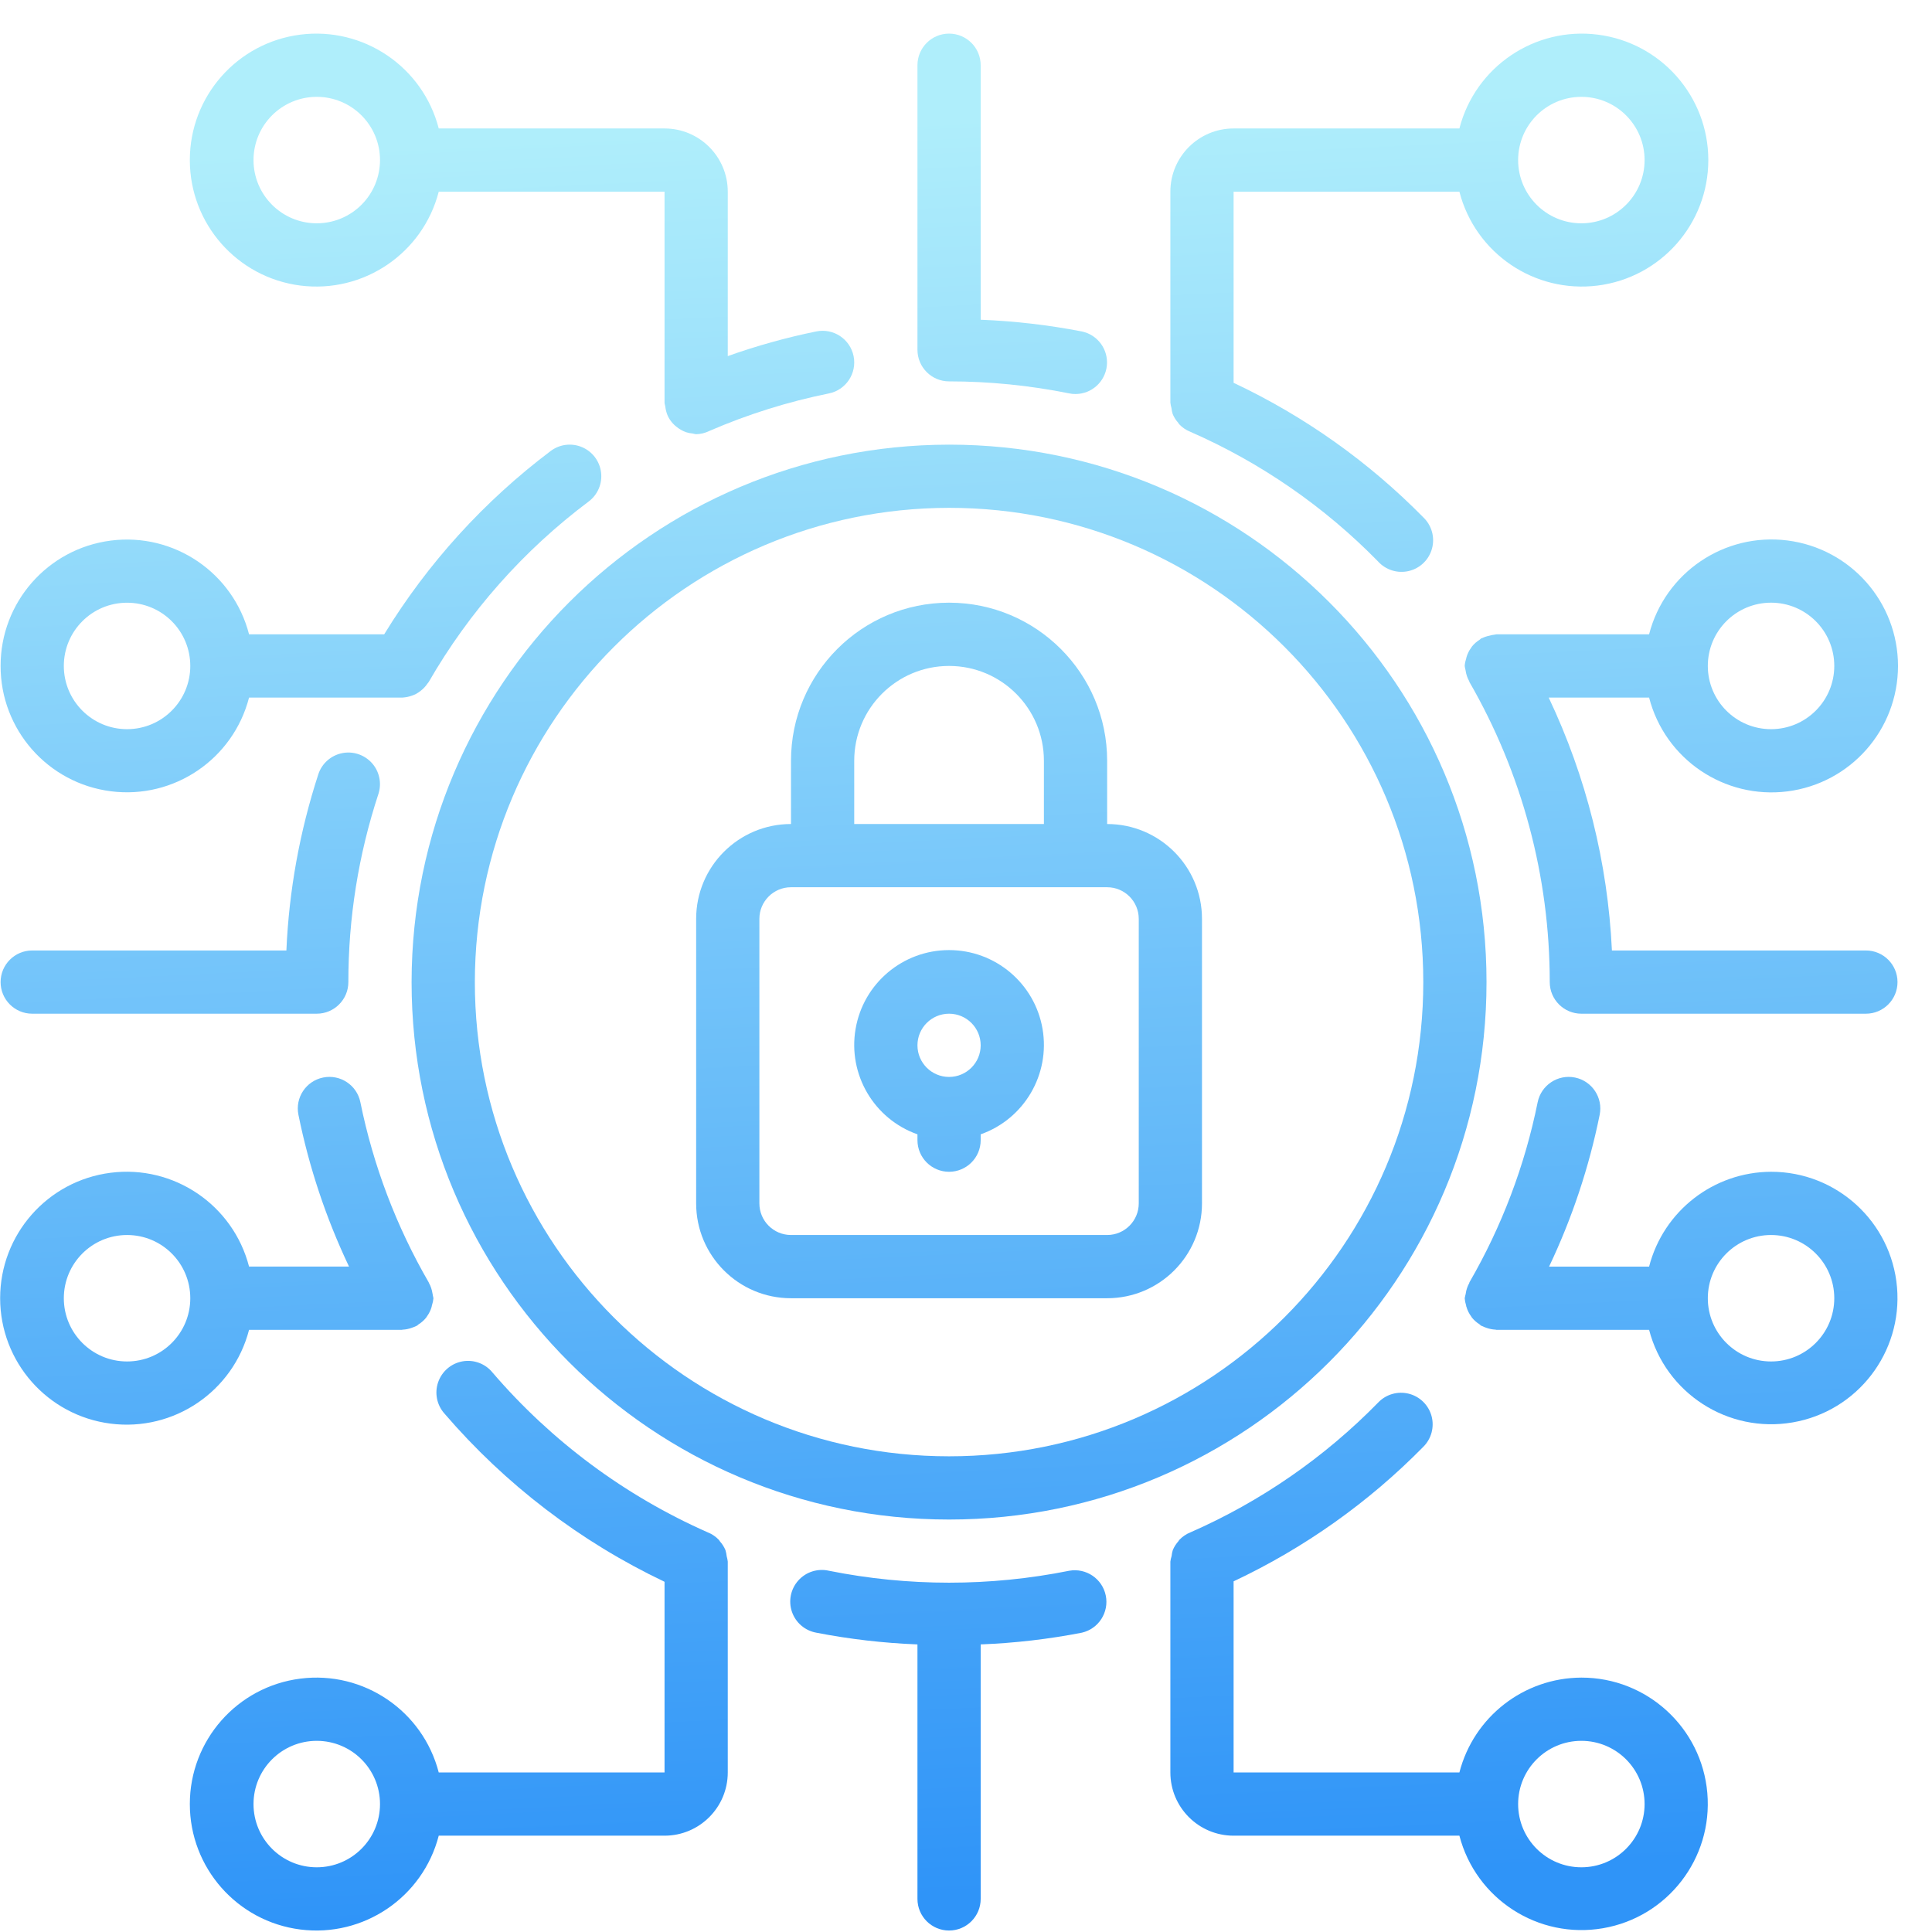 <svg width="55" height="55" viewBox="0 0 55 55" fill="none" xmlns="http://www.w3.org/2000/svg">
<path d="M22.518 36.958H31.518C33.009 36.958 34.218 35.749 34.218 34.258V26.158C34.218 24.666 33.009 23.458 31.518 23.458V21.658C31.518 19.172 29.503 17.157 27.018 17.157C24.532 17.157 22.518 19.172 22.518 21.658V23.458C21.027 23.458 19.818 24.666 19.818 26.158V34.258C19.818 35.749 21.027 36.958 22.518 36.958ZM24.318 21.658C24.318 20.166 25.527 18.958 27.018 18.958C28.509 18.958 29.718 20.166 29.718 21.658V23.458H24.318V21.658ZM21.618 26.158C21.618 25.661 22.021 25.258 22.518 25.258H31.518C32.015 25.258 32.418 25.661 32.418 26.158V34.258C32.418 34.755 32.015 35.158 31.518 35.158H22.518C22.021 35.158 21.618 34.755 21.618 34.258V26.158Z" fill="url(#paint0_linear_1008_1029)"/>
<path d="M26.118 32.292V32.458C26.118 32.955 26.521 33.358 27.018 33.358C27.515 33.358 27.918 32.955 27.918 32.458V32.292C29.158 31.854 29.901 30.586 29.679 29.29C29.457 27.994 28.333 27.047 27.018 27.047C25.703 27.047 24.579 27.994 24.357 29.29C24.134 30.586 24.878 31.854 26.118 32.292ZM27.018 28.858C27.515 28.858 27.918 29.261 27.918 29.758C27.918 30.255 27.515 30.658 27.018 30.658C26.521 30.658 26.118 30.255 26.118 29.758C26.118 29.261 26.521 28.858 27.018 28.858Z" fill="url(#paint1_linear_1008_1029)"/>
<path d="M11.717 27.958C11.717 36.408 18.568 43.258 27.018 43.258C35.468 43.258 42.318 36.408 42.318 27.958C42.318 19.508 35.468 12.658 27.018 12.658C18.572 12.667 11.727 19.512 11.717 27.958ZM27.018 14.457C34.474 14.457 40.518 20.502 40.518 27.958C40.518 35.414 34.474 41.458 27.018 41.458C19.562 41.458 13.518 35.414 13.518 27.958C13.526 20.505 19.565 14.466 27.018 14.457Z" fill="url(#paint2_linear_1008_1029)"/>
<path d="M45.018 47.758C43.382 47.764 41.955 48.873 41.546 50.458H35.118V45.017C37.13 44.07 38.959 42.774 40.518 41.188C40.749 40.959 40.838 40.624 40.753 40.311C40.667 39.998 40.419 39.755 40.105 39.676C39.79 39.597 39.457 39.693 39.233 39.928C37.705 41.49 35.891 42.744 33.889 43.623C33.769 43.67 33.66 43.745 33.571 43.839C33.561 43.85 33.556 43.865 33.546 43.877C33.48 43.95 33.427 44.034 33.388 44.125C33.37 44.181 33.359 44.239 33.353 44.298C33.336 44.349 33.325 44.402 33.318 44.455V50.458C33.318 51.452 34.124 52.258 35.118 52.258H41.546C42.017 54.065 43.793 55.21 45.633 54.893C47.473 54.577 48.764 52.904 48.604 51.043C48.444 49.183 46.885 47.755 45.018 47.758ZM45.018 53.158C44.024 53.158 43.218 52.352 43.218 51.358C43.218 50.364 44.024 49.558 45.018 49.558C46.012 49.558 46.818 50.364 46.818 51.358C46.818 52.352 46.012 53.158 45.018 53.158Z" fill="url(#paint3_linear_1008_1029)"/>
<path d="M7.09 37.858H11.439C11.446 37.858 11.452 37.853 11.46 37.853C11.55 37.849 11.638 37.831 11.722 37.8C11.764 37.786 11.805 37.77 11.845 37.75C11.854 37.745 11.866 37.743 11.876 37.736C11.886 37.73 11.901 37.711 11.916 37.701C11.997 37.651 12.07 37.587 12.13 37.512C12.14 37.498 12.15 37.484 12.159 37.469C12.218 37.387 12.262 37.296 12.289 37.199C12.289 37.186 12.294 37.172 12.297 37.159C12.319 37.094 12.333 37.026 12.339 36.958C12.334 36.924 12.327 36.89 12.318 36.857C12.318 36.845 12.318 36.835 12.312 36.822C12.296 36.716 12.262 36.614 12.21 36.521L12.205 36.507C11.283 34.914 10.625 33.181 10.259 31.377C10.16 30.89 9.685 30.576 9.198 30.675C8.71 30.774 8.396 31.25 8.496 31.737C8.798 33.23 9.282 34.681 9.936 36.057H7.09C6.636 34.302 4.949 33.157 3.15 33.386C1.352 33.614 0.004 35.144 0.004 36.957C0.004 38.77 1.352 40.3 3.15 40.528C4.949 40.757 6.636 39.613 7.09 37.858ZM3.617 38.758C2.623 38.758 1.817 37.952 1.817 36.958C1.817 35.964 2.623 35.158 3.617 35.158C4.612 35.158 5.417 35.964 5.417 36.958C5.417 37.952 4.612 38.758 3.617 38.758Z" fill="url(#paint4_linear_1008_1029)"/>
<path d="M0.017 18.958C0.015 20.768 1.36 22.298 3.157 22.526C4.953 22.755 6.638 21.611 7.09 19.858H11.463C11.552 19.852 11.639 19.835 11.723 19.805C11.762 19.792 11.801 19.776 11.838 19.758C11.886 19.732 11.931 19.702 11.973 19.668C12.049 19.61 12.115 19.541 12.168 19.462C12.179 19.445 12.194 19.432 12.205 19.414C13.359 17.411 14.908 15.664 16.758 14.277C17.015 14.085 17.15 13.769 17.111 13.45C17.073 13.131 16.867 12.856 16.571 12.73C16.275 12.604 15.935 12.645 15.678 12.838C13.784 14.264 12.175 16.035 10.937 18.058H7.09C6.638 16.304 4.953 15.16 3.157 15.389C1.36 15.618 0.015 17.147 0.017 18.958ZM5.417 18.958C5.417 19.952 4.611 20.758 3.617 20.758C2.623 20.758 1.817 19.952 1.817 18.958C1.817 17.963 2.623 17.158 3.617 17.158C4.095 17.158 4.553 17.347 4.89 17.685C5.228 18.022 5.417 18.48 5.417 18.958Z" fill="url(#paint5_linear_1008_1029)"/>
<path d="M50.418 33.358C48.782 33.364 47.355 34.473 46.946 36.058H44.099C44.753 34.682 45.237 33.231 45.539 31.738C45.639 31.25 45.324 30.775 44.837 30.675C44.349 30.576 43.874 30.89 43.774 31.378C43.409 33.182 42.753 34.915 41.83 36.508V36.52C41.776 36.615 41.741 36.719 41.726 36.827C41.726 36.837 41.726 36.846 41.719 36.856C41.71 36.89 41.703 36.924 41.697 36.958C41.703 37.029 41.716 37.098 41.738 37.166C41.738 37.178 41.738 37.189 41.746 37.201C41.774 37.298 41.818 37.389 41.878 37.471C41.887 37.484 41.894 37.498 41.904 37.511C41.965 37.586 42.038 37.65 42.12 37.701C42.134 37.711 42.143 37.727 42.159 37.736C42.174 37.745 42.18 37.744 42.19 37.749C42.23 37.769 42.272 37.786 42.314 37.8C42.398 37.83 42.486 37.848 42.575 37.852C42.583 37.852 42.589 37.857 42.597 37.857H46.946C47.416 39.664 49.193 40.81 51.033 40.493C52.873 40.177 54.164 38.504 54.004 36.643C53.844 34.783 52.285 33.355 50.418 33.358ZM50.418 38.758C49.424 38.758 48.618 37.952 48.618 36.958C48.618 35.964 49.424 35.158 50.418 35.158C51.412 35.158 52.218 35.964 52.218 36.958C52.218 37.952 51.412 38.758 50.418 38.758Z" fill="url(#paint6_linear_1008_1029)"/>
<path d="M20.718 44.455C20.712 44.404 20.702 44.355 20.688 44.306C20.682 44.245 20.669 44.184 20.651 44.126C20.613 44.036 20.561 43.954 20.496 43.882C20.485 43.868 20.479 43.852 20.467 43.839C20.378 43.745 20.269 43.67 20.148 43.623C17.792 42.583 15.699 41.028 14.022 39.074C13.816 38.82 13.489 38.698 13.166 38.755C12.845 38.812 12.579 39.04 12.473 39.349C12.366 39.658 12.436 40.001 12.655 40.244C14.386 42.258 16.519 43.889 18.918 45.03V50.458H12.49C12.037 48.703 10.349 47.558 8.55 47.787C6.752 48.015 5.404 49.545 5.404 51.358C5.404 53.171 6.752 54.701 8.55 54.929C10.349 55.158 12.037 54.013 12.49 52.258H18.918C19.912 52.258 20.718 51.452 20.718 50.458V44.455ZM9.017 53.158C8.023 53.158 7.217 52.352 7.217 51.358C7.217 50.364 8.023 49.558 9.017 49.558C10.012 49.558 10.818 50.364 10.818 51.358C10.818 52.352 10.012 53.158 9.017 53.158Z" fill="url(#paint7_linear_1008_1029)"/>
<path d="M30.438 44.716C28.18 45.169 25.855 45.169 23.598 44.716C23.279 44.643 22.946 44.748 22.728 44.991C22.509 45.234 22.439 45.576 22.545 45.885C22.651 46.194 22.916 46.421 23.238 46.479C24.188 46.664 25.151 46.775 26.118 46.813V54.058C26.118 54.555 26.521 54.958 27.018 54.958C27.515 54.958 27.918 54.555 27.918 54.058V46.813C28.885 46.775 29.848 46.664 30.798 46.479C31.274 46.37 31.576 45.901 31.479 45.422C31.381 44.943 30.919 44.63 30.438 44.716Z" fill="url(#paint8_linear_1008_1029)"/>
<path d="M18.918 3.657H12.49C12.037 1.902 10.349 0.758 8.55 0.986C6.752 1.214 5.404 2.744 5.404 4.557C5.404 6.37 6.752 7.9 8.55 8.129C10.349 8.357 12.037 7.213 12.49 5.457H18.918V11.462C18.918 11.498 18.935 11.533 18.939 11.569C18.949 11.662 18.973 11.754 19.01 11.839C19.048 11.92 19.098 11.993 19.158 12.058C19.188 12.091 19.221 12.121 19.256 12.148C19.3 12.184 19.347 12.216 19.397 12.243C19.439 12.267 19.482 12.286 19.527 12.303C19.591 12.323 19.658 12.337 19.725 12.342C19.755 12.351 19.785 12.357 19.815 12.361C19.944 12.359 20.071 12.328 20.187 12.271C21.283 11.796 22.426 11.437 23.598 11.2C24.085 11.101 24.399 10.625 24.3 10.138C24.201 9.651 23.725 9.336 23.238 9.435C22.382 9.61 21.54 9.845 20.718 10.137V5.457C20.718 4.463 19.912 3.657 18.918 3.657ZM9.017 6.357C8.023 6.357 7.217 5.551 7.217 4.557C7.217 3.563 8.023 2.757 9.017 2.757C10.012 2.757 10.818 3.563 10.818 4.557C10.818 5.035 10.628 5.493 10.29 5.83C9.953 6.168 9.495 6.357 9.017 6.357Z" fill="url(#paint9_linear_1008_1029)"/>
<path d="M41.546 5.457C41.999 7.213 43.687 8.357 45.485 8.129C47.284 7.9 48.632 6.37 48.632 4.557C48.632 2.744 47.284 1.214 45.485 0.986C43.687 0.758 41.999 1.902 41.546 3.657H35.118C34.124 3.657 33.318 4.463 33.318 5.457V11.46C33.323 11.513 33.334 11.565 33.349 11.616C33.355 11.675 33.367 11.733 33.385 11.79C33.423 11.88 33.476 11.964 33.542 12.037C33.552 12.049 33.557 12.064 33.567 12.075C33.656 12.17 33.765 12.244 33.886 12.292C35.887 13.169 37.701 14.421 39.229 15.982C39.45 16.227 39.787 16.332 40.108 16.255C40.429 16.178 40.682 15.932 40.767 15.613C40.853 15.295 40.757 14.955 40.518 14.727C38.959 13.142 37.13 11.845 35.118 10.898V5.457H41.546ZM45.018 2.757C46.012 2.757 46.818 3.563 46.818 4.557C46.818 5.551 46.012 6.357 45.018 6.357C44.024 6.357 43.218 5.551 43.218 4.557C43.218 3.563 44.024 2.757 45.018 2.757Z" fill="url(#paint10_linear_1008_1029)"/>
<path d="M27.018 0.957C26.521 0.957 26.118 1.36 26.118 1.857V9.957C26.118 10.454 26.521 10.857 27.018 10.857C28.166 10.857 29.312 10.972 30.438 11.199C30.497 11.212 30.557 11.218 30.618 11.217C31.078 11.216 31.463 10.866 31.51 10.408C31.556 9.95 31.249 9.53 30.798 9.436C29.848 9.252 28.885 9.14 27.918 9.102V1.857C27.918 1.36 27.515 0.957 27.018 0.957Z" fill="url(#paint11_linear_1008_1029)"/>
<path d="M46.946 19.858C47.399 21.613 49.087 22.757 50.885 22.529C52.684 22.3 54.032 20.77 54.032 18.958C54.032 17.145 52.684 15.615 50.885 15.386C49.087 15.158 47.399 16.302 46.946 18.058H42.597C42.58 18.058 42.566 18.067 42.55 18.067C42.498 18.072 42.447 18.083 42.396 18.098C42.322 18.113 42.251 18.137 42.183 18.17C42.176 18.17 42.167 18.17 42.159 18.179C42.151 18.188 42.135 18.203 42.12 18.213C42.038 18.265 41.965 18.329 41.904 18.404C41.894 18.417 41.887 18.43 41.878 18.444C41.818 18.525 41.774 18.617 41.746 18.714C41.746 18.725 41.746 18.737 41.738 18.749C41.716 18.816 41.702 18.887 41.697 18.958C41.702 18.992 41.708 19.026 41.717 19.06C41.717 19.07 41.721 19.079 41.723 19.089C41.738 19.197 41.774 19.302 41.828 19.397V19.409C43.329 22.008 44.119 24.956 44.118 27.958C44.118 28.455 44.521 28.858 45.018 28.858H53.118C53.615 28.858 54.018 28.455 54.018 27.958C54.018 27.461 53.615 27.058 53.118 27.058H45.888C45.77 24.562 45.159 22.115 44.088 19.858H46.946ZM50.418 17.157C51.412 17.157 52.218 17.963 52.218 18.958C52.218 19.952 51.412 20.758 50.418 20.758C49.424 20.758 48.618 19.952 48.618 18.958C48.618 17.963 49.424 17.157 50.418 17.157Z" fill="url(#paint12_linear_1008_1029)"/>
<path d="M0.917 28.858H9.017C9.514 28.858 9.917 28.455 9.917 27.958C9.916 26.139 10.204 24.332 10.772 22.604C10.872 22.299 10.802 21.963 10.588 21.723C10.373 21.484 10.047 21.376 9.733 21.442C9.418 21.508 9.162 21.736 9.062 22.042C8.533 23.665 8.227 25.352 8.153 27.058H0.917C0.42 27.058 0.017 27.461 0.017 27.958C0.017 28.455 0.42 28.858 0.917 28.858Z" fill="url(#paint13_linear_1008_1029)"/>
<defs>
<linearGradient id="paint0_linear_1008_1029" x1="4.328" y1="4.455" x2="6.746" y2="54.958" gradientUnits="userSpaceOnUse">
<stop stop-color="#AFEEFB"/>
<stop offset="1" stop-color="#2F94F8"/>
</linearGradient>
<linearGradient id="paint1_linear_1008_1029" x1="4.328" y1="4.455" x2="6.746" y2="54.958" gradientUnits="userSpaceOnUse">
<stop stop-color="#AFEEFB"/>
<stop offset="1" stop-color="#2F94F8"/>
</linearGradient>
<linearGradient id="paint2_linear_1008_1029" x1="4.328" y1="4.455" x2="6.746" y2="54.958" gradientUnits="userSpaceOnUse">
<stop stop-color="#AFEEFB"/>
<stop offset="1" stop-color="#2F94F8"/>
</linearGradient>
<linearGradient id="paint3_linear_1008_1029" x1="4.328" y1="4.455" x2="6.746" y2="54.958" gradientUnits="userSpaceOnUse">
<stop stop-color="#AFEEFB"/>
<stop offset="1" stop-color="#2F94F8"/>
</linearGradient>
<linearGradient id="paint4_linear_1008_1029" x1="4.328" y1="4.455" x2="6.746" y2="54.958" gradientUnits="userSpaceOnUse">
<stop stop-color="#AFEEFB"/>
<stop offset="1" stop-color="#2F94F8"/>
</linearGradient>
<linearGradient id="paint5_linear_1008_1029" x1="4.328" y1="4.455" x2="6.746" y2="54.958" gradientUnits="userSpaceOnUse">
<stop stop-color="#AFEEFB"/>
<stop offset="1" stop-color="#2F94F8"/>
</linearGradient>
<linearGradient id="paint6_linear_1008_1029" x1="4.328" y1="4.455" x2="6.746" y2="54.958" gradientUnits="userSpaceOnUse">
<stop stop-color="#AFEEFB"/>
<stop offset="1" stop-color="#2F94F8"/>
</linearGradient>
<linearGradient id="paint7_linear_1008_1029" x1="4.328" y1="4.455" x2="6.746" y2="54.958" gradientUnits="userSpaceOnUse">
<stop stop-color="#AFEEFB"/>
<stop offset="1" stop-color="#2F94F8"/>
</linearGradient>
<linearGradient id="paint8_linear_1008_1029" x1="4.328" y1="4.455" x2="6.746" y2="54.958" gradientUnits="userSpaceOnUse">
<stop stop-color="#AFEEFB"/>
<stop offset="1" stop-color="#2F94F8"/>
</linearGradient>
<linearGradient id="paint9_linear_1008_1029" x1="4.328" y1="4.455" x2="6.746" y2="54.958" gradientUnits="userSpaceOnUse">
<stop stop-color="#AFEEFB"/>
<stop offset="1" stop-color="#2F94F8"/>
</linearGradient>
<linearGradient id="paint10_linear_1008_1029" x1="4.328" y1="4.455" x2="6.746" y2="54.958" gradientUnits="userSpaceOnUse">
<stop stop-color="#AFEEFB"/>
<stop offset="1" stop-color="#2F94F8"/>
</linearGradient>
<linearGradient id="paint11_linear_1008_1029" x1="4.328" y1="4.455" x2="6.746" y2="54.958" gradientUnits="userSpaceOnUse">
<stop stop-color="#AFEEFB"/>
<stop offset="1" stop-color="#2F94F8"/>
</linearGradient>
<linearGradient id="paint12_linear_1008_1029" x1="4.328" y1="4.455" x2="6.746" y2="54.958" gradientUnits="userSpaceOnUse">
<stop stop-color="#AFEEFB"/>
<stop offset="1" stop-color="#2F94F8"/>
</linearGradient>
<linearGradient id="paint13_linear_1008_1029" x1="4.328" y1="4.455" x2="6.746" y2="54.958" gradientUnits="userSpaceOnUse">
<stop stop-color="#AFEEFB"/>
<stop offset="1" stop-color="#2F94F8"/>
</linearGradient>
</defs>
</svg>
